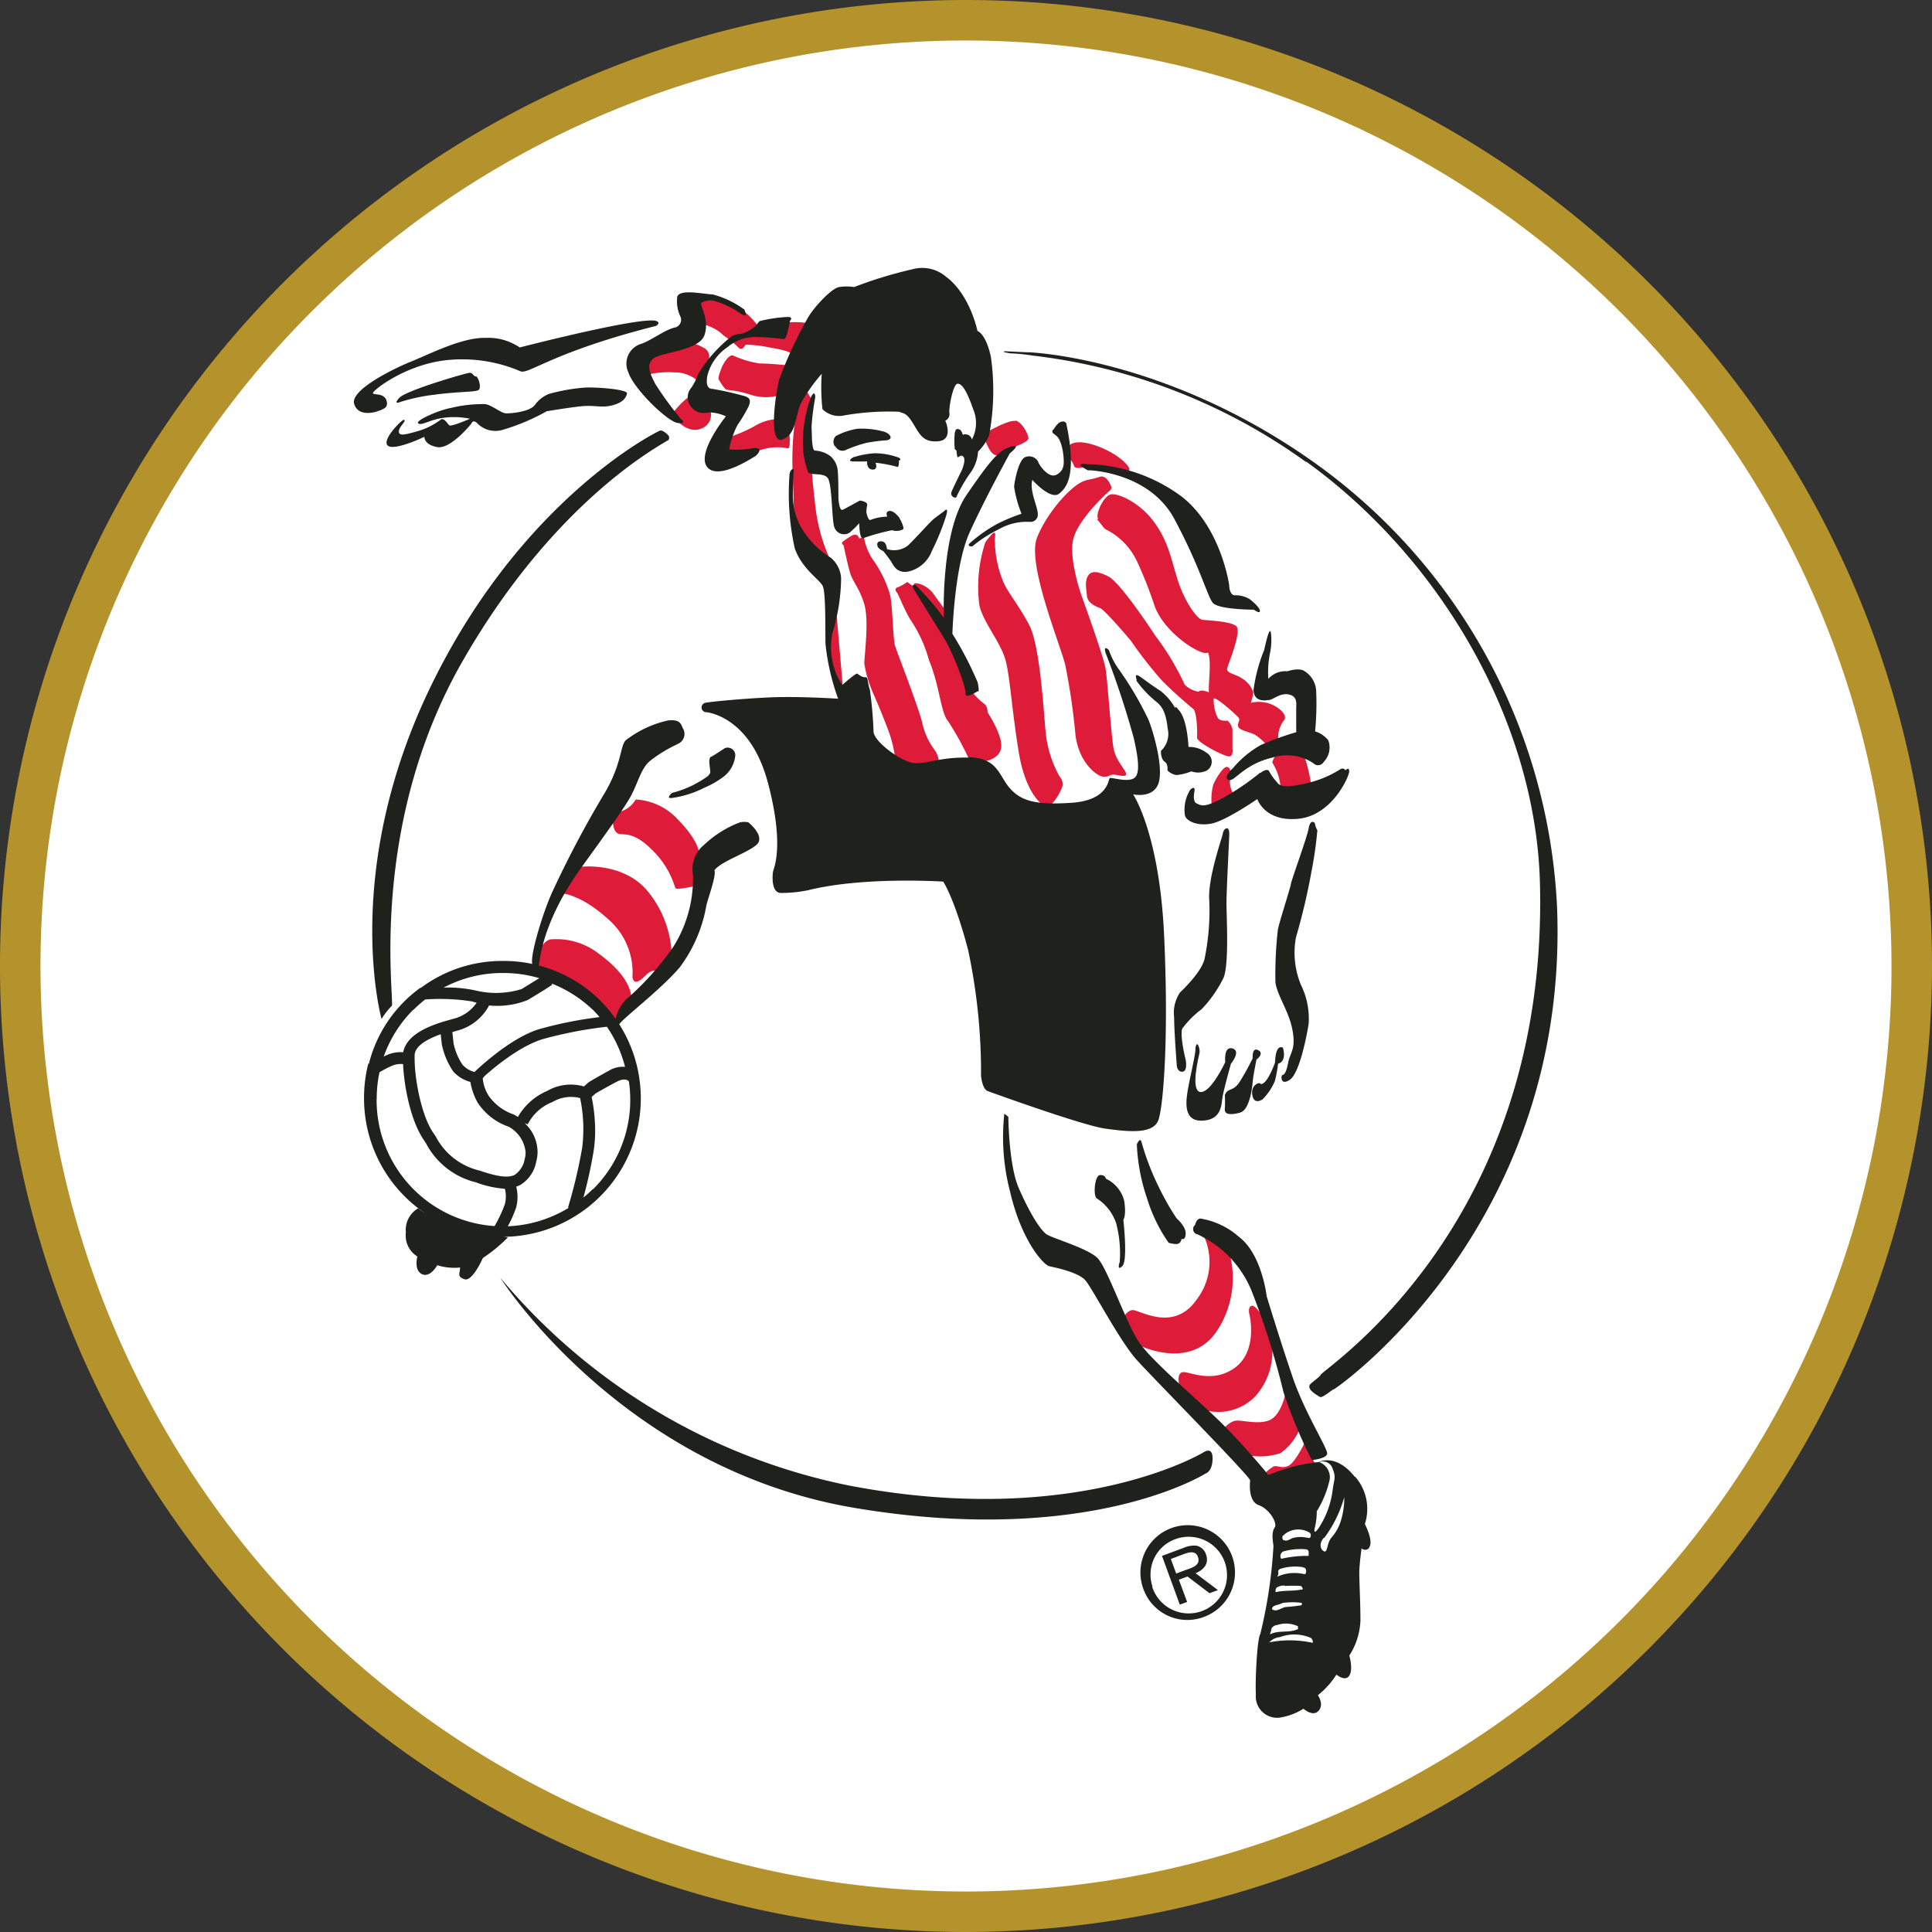 <?xml version="1.0" encoding="UTF-8" standalone="no"?>
<svg
   data-name="Layer 1"
   viewBox="0 0 187.5 187.5"
   version="1.1"
   id="svg22"
   sodipodi:docname="sparta-rotterdam.svg"
   inkscape:version="1.4.2 (f4327f4, 2025-05-13)"
   xmlns:inkscape="http://www.inkscape.org/namespaces/inkscape"
   xmlns:sodipodi="http://sodipodi.sourceforge.net/DTD/sodipodi-0.dtd"
   xmlns="http://www.w3.org/2000/svg"
   xmlns:svg="http://www.w3.org/2000/svg">
  <rect x="0" y="0" width="187.5" height="187.5" fill="#333333" stroke="none"/>
  <defs
     id="defs22" />
  <sodipodi:namedview
     id="namedview22"
     pagecolor="#ffffff"
     bordercolor="#000000"
     borderopacity="0.25"
     inkscape:showpageshadow="2"
     inkscape:pageopacity="0.0"
     inkscape:pagecheckerboard="0"
     inkscape:deskcolor="#d1d1d1"
     inkscape:zoom="4.304"
     inkscape:cx="93.75"
     inkscape:cy="96.538104"
     inkscape:window-width="1920"
     inkscape:window-height="1009"
     inkscape:window-x="-8"
     inkscape:window-y="-8"
     inkscape:window-maximized="1"
     inkscape:current-layer="svg22" />
  <path
     d="M418.75 451.5a93.75 93.75 0 1 1 93.75-93.75 93.86 93.86 0 0 1-93.75 93.75"
     style="fill:#b5932c"
     transform="translate(-325 -264)"
     id="path1" />
  <path
     d="M418.75 267.93a89.82 89.82 0 1 0 89.82 89.82 89.92 89.92 0 0 0-89.82-89.82"
     style="fill:#fff"
     transform="translate(-325 -264)"
     id="path2" />
  <path
     d="m444.73 404.72 6.4-3.69 3.09 4.82-6.4 2.26z"
     style="fill:#fff"
     transform="translate(-325 -264)"
     id="path3" />
  <path
     d="M431.45 314.39c.34.34.66.89.89 1a6.55 6.55 0 0 1 3.05 3.19 39 39 0 0 1 1.63 4.13c.92 2.75 4.69 5.07 5.21 4.61.39.79 0 3.22.1 3.87-.88-.34-1-.06-1-.06a2.42 2.42 0 0 1-1.36-.69 25.4 25.4 0 0 0-2.85-4.75s-3.36-5.16-4.56-5.75-1.71-.52-2 0-.13 1.25-.07 1.9.78 1 1.25 1.16 3 3.17 3 3.17a41 41 0 0 0 3 3.85c1.11 1.14 2.69 2.48 3.06 2.78s.41 2.31.37 2.78 2.75 1.9 3.15 1.83.29-.72.29-.72v-1.9a1.52 1.52 0 0 0-.47-.85s-.7.09-.94-.25a3.77 3.77 0 0 1-.41-1.88c.12-.3 2.33 1.68 2.45 1.89s-.17.47-.07.82 1 .49 1.58.76a5 5 0 0 1 1.22 1.08l.86.94a1.45 1.45 0 0 0-.35.72 5.1 5.1 0 0 1 .79 2.35c0 1.44 3 0 3 0a14 14 0 0 0-.74-3.11c-.31-.26-2.48-1.48-2.48-1.48a2.8 2.8 0 0 1 .49-1.79c.55-.51-.36-1.36-1.33-1.7a3.25 3.25 0 0 0-1.82-.08 5.7 5.7 0 0 0 .25-1 2.53 2.53 0 0 0-1.09-1.36c-.73-.51-1.62-.47-1.43-1.07s1.38-3.51.87-4-2.82-.57-3.31-.63-1.71-1.74-2.38-3.85-.87-3.62-2.24-5.56-3.53-2.9-4.25-2.76-1.56 2-1.22 2.36M442.6 342.11l2.15-1a2.17 2.17 0 0 1-.37-1.5c.09-.93 0-1.11-.3-1.18s-1 .94-1.33 1.72a5.4 5.4 0 0 0-.15 2M430.24 309.32s-.88.26-1-.09a2 2 0 0 0-.41-.69l-.09-1.27s.48-.78 2.68 0 3.44 2.15 3.15 2.4-4.36-.37-4.36-.37M423.54 304.82c.62.11 1.22 1.24 1.27 1.68s-1.62.95-1.62.95l-1.31.71s-.46.24-.93-.68-.37-.85-.37-.85l.33-.77s2-1.14 2.63-1M426.2 342.11s-1.67-1-2.34-5.17-.79-6.69-1.2-8.59-2.17-3.77-2.61-5.59a13.8 13.8 0 0 1 .58-6.14 7 7 0 0 1 .72-.86s.35-.31.2.49a10.9 10.9 0 0 0 .81 4.2c.49 1.13 1.44 2.17 2.51 4.18s1.4 8.25 1.62 10.55a11.2 11.2 0 0 0 1.35 4.2 1 1 0 0 1 .16 1.19 4.7 4.7 0 0 1-1 1.53h-.76M412.12 321a.25.25 0 0 0-.12.44c.15.1.85 1.95 1.39 2.75a13.1 13.1 0 0 1 1.77 3.89c1 2.34 1.14 5.08 1.83 5.88a27.4 27.4 0 0 1 2.06 3.74l1.45.19s1.55-.18 1.67-1.38-1.32-3.37-1.32-3.37 0-.62-.32-.82a6.4 6.4 0 0 1-1.1-1.07l-2.71-7 .14-.91s-.58-.73-1.27-1.71-2.08-1.24-1.88-.85-.66-.3-.66-.3a4.6 4.6 0 0 1-.92.52M403.77 309.91l-.7-4 .66-3.18-.47-.85a9.1 9.1 0 0 0-1 2.28 27.2 27.2 0 0 0-.34 5.49l.13 3.87a8.8 8.8 0 0 0 1.28 3 27 27 0 0 0 2.2 1.71 17 17 0 0 1-1.36-4.76c-.31-2.59-.36-3.53-.36-3.53M406.83 331.05l-.66-7.64-.81 2.89.48 2.8 1 2M414.55 334.35c-.22-1.24-2.5-7.06-2.69-7.68s-.24-3.95-.48-4.94a11.3 11.3 0 0 0-1.74-3.52 5.6 5.6 0 0 1-.8-2.13l-.45.19s0-.08-.15-.27-.49-.06-.49-.06a7.6 7.6 0 0 0-.95.62c-.21.2.07.35.07.35s.35 1.72.62 2.65.91 1.48 1.39 3.08 0 5 0 5.77a12.2 12.2 0 0 0 .81 2.76s.64 1.41 1.35 3.27a12.8 12.8 0 0 1 .82 3l2 .85 2.21-.35s.15-.28-.3-1.07a6.8 6.8 0 0 1-1.23-2.55M390.76 304.88s1.14 1.28 2.38.68a1.4 1.4 0 0 0 .78-1.77l-.84-2.56.72-2.38a.94.94 0 0 0-.52-1.1c-.75-.43-1-.38-1-.38a9.6 9.6 0 0 1 1.07-1.86 4.2 4.2 0 0 1 1.9 1.07 10 10 0 0 1 1.5 1.23c.4.22.53-.38.67-.36a13 13 0 0 1 2.36.29c2.09.34 2.09.66 2.09.66l-.35 1.06s-1.69-.18-2.83-.19a9.7 9.7 0 0 1-2.57-.78c-.48-.06-1 1-1 1s-.49 1.11-.37 1.32a4.7 4.7 0 0 0 .62.91c.25.24.49 0 2.34.54a4.74 4.74 0 0 0 3 .08l-.33 2.33a4.7 4.7 0 0 0-2.14.68 14 14 0 0 1-2.41 1.05l-.22 1.39a4.67 4.67 0 0 0 2.89 0 5.1 5.1 0 0 1 2.95-.28c.34.1.14-1.67.14-1.67l1.75-10.49a8.3 8.3 0 0 0-1.88-.06c-.65.11-2.78.6-3 .21a7.4 7.4 0 0 0-1.29-1.31l-2.59-1.33-1.95.09-.73 3-4.29 2.44.38 1.94a8.6 8.6 0 0 1 2.45-.19 3.4 3.4 0 0 1 2.28.83 2.2 2.2 0 0 1-.8 1.48 8.7 8.7 0 0 0-1.59 1.59l.44.81M377.16 357.9l3.51 1.64 4 3.65 1.59-2.28s.27-1.86-3.13-4.34a6.7 6.7 0 0 0-4.73-1.4c-.53.11-1 .91-1 .91zM379.5 350.7s1.85.06 4.56 2.54a6.8 6.8 0 0 1 2.32 5.53s0 1.19 1.23-.06c.76-.79 1.14-.41 1.14-.41l1.44-1.69a10.27 10.27 0 0 0-2.47-6.28c-2.48-2.78-6.58-2.19-6.58-2.19l-1.65 2.57M384.48 343.53s-.06 1 .42 1.32 1.39-.35 3.33 1.58a8.57 8.57 0 0 1 2.31 3.76c.12.21 1.91-.2 1.91-.2l.39-3.17s.06-1.12-2-3.23a6 6 0 0 0-4.14-2 2.62 2.62 0 0 1-1.75 1.24c-1.12.12-.44.7-.44.7M442 400.87a5 5 0 0 0 4.84-1.37 6.56 6.56 0 0 0 1.57-5.34l-.73-2.16s-.83-1.42-1.23-1.27-.18.9-.18.9.84 3.51-1.47 5.14-4.6.16-5.13.43-.18 1.39-.18 1.39l2.49 2.27"
     style="fill:#de1c39"
     transform="translate(-325 -264)"
     id="path5" />
  <path
     d="M434.09 391.81a1.12 1.12 0 0 1 .75-.66c.59-.17 4 2.31 6.32-1.06a6 6 0 0 0 .57-6.35l2.55 1.73a9.3 9.3 0 0 1-1.26 7.82c-2.64 3.76-7.59 1.22-7.59 1.22l-1.35-2.7M444.76 401.91c.59-.19 2.27.41 3.44-.08s1.58-2.7 1.58-2.7l1.41 3.4a5.4 5.4 0 0 1-1.92 2.5 6.5 6.5 0 0 1-3.21.2l-2.24-2.63a2.06 2.06 0 0 1 .95-.69M448.55 406.34c.37-.18.79.21 1.46-.07s1.6-2.24 1.6-2.24l1 2-4.55 1.27-.29-.31a2.8 2.8 0 0 1 .73-.6"
     style="fill:#de1c39"
     transform="translate(-325 -264)"
     id="path6" />
  <path
     d="M361.84 303.83c-.32.18-2.08.69-2.47-.64s3.74-3.38 5.55-4.11 4.93-2.35 7.22-2.29a5.46 5.46 0 0 1 3.3.93s11.63-3 13.22-2.58c.55.19 0 .49 0 .49-10 2.53-12.31 4.7-13.13 4.41a14.4 14.4 0 0 0-7.43-1.06c-3.88.51-6.86 2.87-6.9 3.15s1.19-.11 1.35.92c.08.54-.35.61-.67.79"
     style="fill:#1f211d"
     transform="translate(-325 -264)"
     id="path7" />
  <path
     d="M367.41 302.27c2.26-.27 3.62-.22 4-.4s0-1.35-.23-1.34-.29-.37-.61-.35-6.16 1.7-6.83 2.44.18.37.18.37a17.5 17.5 0 0 1 3.49-.71M364.21 304.75c-.17-.1-2.24 2-1.56 2.51s3.54-.87 3.54-.87-.07.76 1.24 1 3.31-2.27 3.31-2.27.14-.44.54-.08a2.47 2.47 0 0 0 2.42.7 20.4 20.4 0 0 0 4.36-1.83c-.38.07 2.15-.37 3.45-.49s2 .23 3.14-.15c.8-.25 1.11-.65 1.2-1.08s-3.34-.66-4.26-.56a18 18 0 0 0-3.28.59 3 3 0 0 0-1.41 1.1c-.57.68-2.4.82-2.84.79s-1.28-.76-1.94-.89a13 13 0 0 0-3.35.37c-1.24.22-3.52 1.25-3.18 1.5s1.12-.38 2.52-.55a7.5 7.5 0 0 1 2.5.1s-1.81.79-2 .64-.52-.79-.84-.55a6.8 6.8 0 0 1-2.33 1.14c-1.34.39-1.72.41-1.73 0s.71-1 .54-1.11M397.22 294s.48 1-.31.45a8.5 8.5 0 0 0-2.72-1.28 1.74 1.74 0 0 0-1.13.22c-.21.17.84 1.59.31 3.13s-4.31 1.67-5 2.3-.26 1.47.22 2.43a33 33 0 0 0 2.49 3.41s.67.51-.31.39-4.28-3.32-4.79-4.92a2 2 0 0 1 1.28-2.77c.91-.31 2.27-1.35 3.18-1.56a.77.77 0 0 0 .6-1.06 3.44 3.44 0 0 1-.31-1.94c.23-.77 2.43-.28 3.46-.22a9 9 0 0 1 3 1.43"
     style="fill:#1f211d"
     transform="translate(-325 -264)"
     id="path8" />
  <path
     d="M401.1 296.89c.27 0 .57-1.76.57-1.76s.36-.34-.18-.37a13.5 13.5 0 0 0-2.75.4c-.21.12-.3.56-1.2 1s-.7.09-1.5.45a13.9 13.9 0 0 0-3.25 3.62 6 6 0 0 1-.69 1.39 1.43 1.43 0 0 0 0 1.9c.69.78 1.38.53 1.92.51a4.3 4.3 0 0 1 1.43.37s-2.87 3.55-1.83 4.91 4.35-.86 4.62-1 1-1-.25-.8a8.4 8.4 0 0 1-2.22.1 8.2 8.2 0 0 1 .81-2.37 14.6 14.6 0 0 0 1.06-1.78c.24-.56.18-.82-.32-1a30 30 0 0 0-3.18-.72c-.54 0-.62-.57-.49-1.28a4.7 4.7 0 0 1 1.93-2.75 4.18 4.18 0 0 1 2.88-1 24 24 0 0 1 2.61.2M404.78 300.24a17 17 0 0 0-2 2.8c-.64 1.28-.45 3.11-1.84 3.61s-.69-4.31-.33-5.79a40.5 40.5 0 0 1 2.71-5.87c.55-1.06 2.35-3 3.11-3.13a4.6 4.6 0 0 1 1.46 0 41 41 0 0 1 5.67-1.73 3.53 3.53 0 0 1 3.23.71c2.36 1.73 3.07 5.28 3.07 5.28s.82.23 1.31 2.54a23.5 23.5 0 0 1-.18 7.6 4.8 4.8 0 0 1-1.07 1.57 3.93 3.93 0 0 1-.77 2.1 14.6 14.6 0 0 0-1.35 2.34c-.16.11-.6-.14-.46-.52s1-2.11 1-2.11.44-1 .16-1.31-.53.19-.59 0a3 3 0 0 1-.08-.59l-.17-.16a8.4 8.4 0 0 1 0-1.57c.09-.33.14-.44.42-.34s.35.52.35.52a.8.8 0 0 1 .49 0 .63.63 0 0 1 .4.47 3.41 3.41 0 0 0 .13-2.94c-.63-1.81-1.09-2.5-1.52-2.48s-.87 2.32-.79 2.86a.67.67 0 0 1-.4.72s.84 1.86-.66 2-1.82-.67-2.47-1.73-.91-.94-1.35-1.13a25.3 25.3 0 0 0-5.3.35 2.3 2.3 0 0 1-2.14-.6 19 19 0 0 1-.06-3.58M411.12 317.3a2.2 2.2 0 0 0 2-.36c.78-.74 2.17-2.33 2.54-2.61s1-.75 1-.75.41-.46.18.42a22.6 22.6 0 0 1-1.41 3.48 3.17 3.17 0 0 1-2.34 2c-1.08.16-1.39-.64-1.62-1s-.75-1-.75-1-.5-.19-.57-.52.14-.49.52-.4.41.74.41.74"
     style="fill:#1f211d"
     transform="translate(-325 -264)"
     id="path9" />
  <path
     d="M411.63 315.48a1.46 1.46 0 0 0 1-.1c.21-.17-.38-1.18-.38-1.18s-.52-.68-.95-.61-.19.55-.19.55a4.8 4.8 0 0 0-1.56.29c-.31.23-.47-.73-.47-.73s0-.28.08-.66-.72-.46-.72-.46-1.27.71-1.64.89-.43-1.12-.43-1.12 0-2.11-.07-2.71a2.13 2.13 0 0 0-.72-1.38 2.77 2.77 0 0 0-1.49-.53c-.33 0-.29-1.67-.33-2.32a24 24 0 0 1 .36-2.84s0-.87-.43 0a12.6 12.6 0 0 0-.77 4.37 7.8 7.8 0 0 0 .52 2.91c.29.31 1.41 0 1.87.51s.41 4.16.66 4.8a1 1 0 0 0 1.49.53 11 11 0 0 0 .93-.91s0 1.57.39 1.45a20 20 0 0 1 2.89-.79"
     style="fill:#1f211d"
     transform="translate(-325 -264)"
     id="path10" />
  <path
     d="M406.09 307.34a.76.76 0 0 0 1 .33 12 12 0 0 1 2-.69 16 16 0 0 1 1.94-.25c.64-.09.46-.56-.15-.81a8 8 0 0 0-2.67-.31 6.8 6.8 0 0 0-2.08.7.78.78 0 0 0-.11 1M407.88 308.34s-.79.42-.09.44 1.36 0 1.36 0-.07.76.52.79.3-.66.3-.66a13.5 13.5 0 0 1 2.08.39c.22.15.19-.6.19-.6s.32-.07 0-.28a6.7 6.7 0 0 0-2.35-.43 8.3 8.3 0 0 0-2 .37M427.41 306.23c.56.25.78 1.64.81 2.18s.11 1.24-.68 1.66-1.73-1-1.79-1.27a1 1 0 0 0-1.27-.43c-.59.25-1 2.16-1.06 2.87a11.5 11.5 0 0 0 .72 2.62 16.5 16.5 0 0 0-2.39 1 14.5 14.5 0 0 0-2.57 1.8c-.47.4.18.37.18.37a12.7 12.7 0 0 1 2.53-1.64 5.45 5.45 0 0 1 3.11-.74.7.7 0 0 0 .72-.74c0-.76-.81-2.18-.54-3.34 0 0 1.78 2 2.61 1.34s1.17-1.63 1.14-3.47a18 18 0 0 0-.42-3.18c0-.43-.45-.41-.72-.24a2.2 2.2 0 0 0-.51.62s-.42.29.13.54"
     style="fill:#1f211d"
     transform="translate(-325 -264)"
     id="path11" />
  <path
     d="M423 308s1.25-1 .13-.66-1.8 1-4.33 4.7-2.2 11.93-2.2 11.93a23.5 23.5 0 0 0-2.75-3.18c-.5-.19-.14.44-.14.44l3 4.85c.53.84 2.11 4.51 2 5.38.23.26 1.17-.38 1.17-.38s.23.26 0-.86a33 33 0 0 0-2.45-4.71s.18-6.52 1.65-9.79S423 308 423 308M430.61 309.66s-1.59-.8-.14-.61a15.9 15.9 0 0 1 9.26 3.18c3.79 3 4.56 8.54 4.56 8.54s0 1.08.63 1a2.7 2.7 0 0 1 1.35.37s.94.71 1 1.11-.58-.08-.58-.08-3.47 0-4-.68-1.25-3.52-3.71-8.11-8.28-4.74-8.28-4.74M447.66 327.15a15.6 15.6 0 0 0-1 3.77c0 1.26 1.17 1.07 1.57 1s1.05-.7 1.86-.52.72.83.71 1.27 0 2.39 0 2.39a28 28 0 0 0-3.45 1.25 9.8 9.8 0 0 0-2.71 2.26c-.56.46-.85 1.09-.31 1.14s1.48-1.55 4.13-2.18a4.63 4.63 0 0 1 4 .54.63.63 0 0 0 1-.12 2 2 0 0 0 .44-2.12 2.65 2.65 0 0 0-1.27-.85 28 28 0 0 0 .1-4 2.41 2.41 0 0 0-1.1-1.83c-.53-.41-1.7 0-1.7 0a2.17 2.17 0 0 0-1.84.74 9.4 9.4 0 0 1 .17-2.54 6 6 0 0 0 .09-1.85c-.11-.94-.53 1-.68 1.66M435.32 330c-.12-.32-.18-.68.31-.34s1.24.92 2 1.39a5.6 5.6 0 0 1 1.42 1.67s0-.29.29.13c.91.86 1 3.64 1 3.64a2.78 2.78 0 0 1 1.76.57 1 1 0 0 1 0 1.73 1.93 1.93 0 0 1-1.48.07 5.4 5.4 0 0 1-1.43.36 1.5 1.5 0 0 1-.89-.46s.08-.62-.25-.82-.4-.81-.38-1.07a2.23 2.23 0 0 0 .66-2.13c-.19-1.73-.61-2.25-1.18-2.69a10.5 10.5 0 0 1-1.87-2"
     style="fill:#1f211d"
     transform="translate(-325 -264)"
     id="path12" />
  <path
     d="M447.28 339a24 24 0 0 1-3.61 2.45c-1.87 1-2.1.71-2.54.52s-.2-1.22-.2-1.22.08-.55-.4-.13a3.64 3.64 0 0 0-.53 2.52c.13.54 1.21 1.07 2.61.78s4.41-2.37 4.41-2.37.72 2.24 4 1.91 4.94-4.14 4.92-4.61-.37-.09-.37-.09-.12-.28-.47-.12a10.4 10.4 0 0 1-3.55 1.43c-2.29.51-2.42.08-2.72-.27a5 5 0 0 1-.66-.95c-.2-.35-.83.15-.83.15M441.56 362a12 12 0 0 0 2.2-3.14c.54-1.43.26-6 .27-7.31s.24-5.62.27-6.56-.53-.63-.62-.12-1.49 4.37-1.32 6.53a23.2 23.2 0 0 1-.43 5.52c-.19 1.27-2.06 3.06-2.41 3.4a3.53 3.53 0 0 0-.57 2.41c0 1.34.25 4.58.25 4.58s0 .72.54.7.34-1.1.34-1.1-.62-2.47-.33-3.1a9.2 9.2 0 0 1 1.8-1.82M452 363.38a7.36 7.36 0 0 0-.76-3.83 8.24 8.24 0 0 1-.47-4.57 62 62 0 0 0 1.51-6.4 39 39 0 0 0 .57-4 2.1 2.1 0 0 1-.25-.71s-.42-.45-.59.5-1.62 4.85-1.73 5.43-1.19 3.89-1.27 4.47a39 39 0 0 0-.23 5.11c.25 1.4 1.32 2.76 1.66 4.62s-.23 2.11-.43 3.16-.42 1.14-.56 1.18-.2 1.09.74.44 1.64-4.31 1.81-5.4"
     style="fill:#1f211d"
     transform="translate(-325 -264)"
     id="path13" />
  <path
     d="M441 365.85c.13-1.13.5-.06.41.34s-.91 3.73.11 3.79 2.39-2.9 2.39-2.9-.18-1.58.7-1.33-.15 1.49-.15 1.49-.71 2.53-.82 3.26-.08 2.21-2 2.26-1.51-2.1-1.34-3.12.6-2.67.73-3.79"
     style="fill:#1f211d"
     transform="translate(-325 -264)"
     id="path14" />
  <path
     d="M443.87 370.2a13 13 0 0 1 0 1.41c-.08.58.61.62 1.5.36s1.15-2.33 1.2-2.95.37-2.19.37-2.19.8-.58.17-.91-.54.79-.54.79a23 23 0 0 1-1.3 2.34c-.61.9-1.1.52-1.36 1.15"
     style="fill:#1f211d"
     transform="translate(-325 -264)"
     id="path15" />
  <path
     d="M447.36 369.2c-.12-.24-1 .09-.82 1.09s1 .39 1 .39a5.6 5.6 0 0 0 1.18-1.75 12 12 0 0 0 .32-1.71c.15 0 .82-.26.47-1.54-.77-.36-.76 1.41-.76 1.41s-.7 2.06-1.35 2.12M419.06 337.53c-2.84-.09-4.21.67-5.4.52s-3.76-2-3.88-3a39 39 0 0 0-.36-4.11c-.23-.64-.15-1.26-.44-1.22s-.63-.24-.77-.34-1.47 1.1-1.47 1.1a6.73 6.73 0 0 1-.95-5.05 18.7 18.7 0 0 0 .84-5.3 2.77 2.77 0 0 0-1-2 8.5 8.5 0 0 1-3-3.16c-.88-1.77-.69-3.11-.62-5.07.14-.55-.26-.46-.38.07a24.5 24.5 0 0 0 .5 7.24c.69 2 2.44 3.05 2.72 3.67s.24 3.59.26 5.57a22.2 22.2 0 0 0 1.23 5.36s-3.81-.25-6.57-.13-5.78.42-6.27.52a.46.46 0 0 0 .1.92c.65.1 4.34.86 5.93 6.86s.6 8.18.51 8.54-.22 2.14.75 2.14a12.7 12.7 0 0 0 2.66-.27c5.4-1.34 13.09-.83 13.09-.83s1.09 1.61 2.41 6.61a57 57 0 0 1 1.26 12.23s.1 1.29.65 1.49 9.27 3.36 11.45 3.65 4.65.58 5.13-.89 1-8.18.53-18-3-13.56-3-13.56 2 .45 2.48-1.13-.56-5.07-1-6.13a32.7 32.7 0 0 0-2.83-4.82 7.1 7.1 0 0 1-1-1.91s-.57-.59-.32.27a86 86 0 0 1 2.74 8.29c.23 1.07.73 3.22.11 3.79s-2.32-.07-2.46.08-.15 2.14-3.69 2.38-4.93-.2-6-1.42-1.15-2.94-4-3"
     style="fill:#1f211d"
     transform="translate(-325 -264)"
     id="path16" />
  <path
     d="M394 337.46c.34-.18 1.34-.85 1.34-.85a.74.74 0 0 1 1 .85 2.92 2.92 0 0 1-1.08 1.89 8.7 8.7 0 0 1-1.88 1.09 10 10 0 0 1-3.15 1c-.7.09 0-.49 0-.49a10.2 10.2 0 0 0 3.47-1.63c.31-.37.23-.31.21-.66s-.21-1.07.13-1.25M390.75 336.21a1.05 1.05 0 0 0 .5-1.57c-.18-.45-.31-.83-1.42-.72a10.34 10.34 0 0 0-4.11 1.93c-.57.6-.35 2.41-2.24 5.45a102 102 0 0 0-4.85 9.2c-.91 1.94-2.3 6.48-1.94 7.12.35.06.6.13.6.13.56-4.9 3.83-9.12 4.51-10.08s3.72-5.08 4.44-6.44 1-2.76 1.93-3.45a13.4 13.4 0 0 1 2.58-1.56M384.69 363.06a4.15 4.15 0 0 1 1-2 27.5 27.5 0 0 0 4.66-5.18 12.4 12.4 0 0 0 1.9-7 3 3 0 0 1 1.06-2.87 10.4 10.4 0 0 1 3.5-2.2 1.9 1.9 0 0 1 .82 0s1.35 1.07 1 1.9-3.63 1.8-4.29 2.75c.19.56-.63 2.69-.79 3.43a14 14 0 0 1-2.59 6c-1.82 2.15-5.6 5-5.89 5.56l-.37-.44M365.51 385.93s-.37 1.32.43 1.72 1.5-.86 1.5-.86a5.5 5.5 0 0 0 2.21.22c0 .59-.34.88.43 1.14s1.78-2.06 1.78-2.06a15 15 0 0 0 2.43-2c-8.17-1.79-8.68-2.84-8.68-2.84a2.42 2.42 0 0 0-1.22 2.36 2.39 2.39 0 0 0 1.11 2.33M431.49 380.33c-.44-.14-.27-2.27.27-2.29s.56.35.56.35a3.22 3.22 0 0 1 1.78 2.14c.23 1.46-.08 1.85-.08 1.85s.46 4-.11 4.51-.24-.42-.24-.42a11.6 11.6 0 0 0-.34-3.73 4.58 4.58 0 0 0-1.85-2.41M438.41 384.61s.77.23 1 .06a.54.54 0 0 0 .25-.44s.39.2.41-.51-.88-1.48-.88-1.48a24.5 24.5 0 0 1-1.71-3 25.2 25.2 0 0 1-1.67-4.31c-.14-.7-.48.13-.48.13a18.5 18.5 0 0 0 1 5.27 15.3 15.3 0 0 0 2.1 4.3M441.14 383.78a.53.53 0 0 1-.15-.91s.13-.76.68-.58a7.4 7.4 0 0 1 3.55 1.73c2.25 1.68 2.71 5.78 2.71 5.78s1.35 4.44 2.54 7.91 3.41 6.89 3.33 7.38-1.49.61-1.49.61a48 48 0 0 1-2.75-6.6 75 75 0 0 0-3.12-9.89 10.34 10.34 0 0 0-5.3-5.45"
     style="fill:#1f211d"
     transform="translate(-325 -264)"
     id="path17" />
  <path
     d="M456.46 407.3c-1.84-2.3-3.48-1.41-3.48-1.41a17.5 17.5 0 0 0-4.88 1.26s-1.9-2.35-4.24-4.73-7.08-6.28-8.36-8.23-3.05-7.18-4-8.11-4.21-1.86-4.88-2.26-1.79-2.3-2.76-4.54-1-6.89-1-6.89l-.39-.31a21 21 0 0 0 .57 7.62c1.09 4.67 3.21 7.06 3.81 7.19s2.79.58 3.48 1.36 3.31 5.87 5 7.74 10.71 11 11 11.68c0 0-.28 2 .82 2.4s1.82 1.76 1.57 2.15-.28.83-.13 1.79a47 47 0 0 1-1.28 8.58c-.3.45-.5 4.31-.43 5.88a2.07 2.07 0 0 0 2.27 2.23 6 6 0 0 0 2.35-.87s.91.83 1.47.2-.07-1.51-.07-1.51a8 8 0 0 0 1.8-2s.85.72 1.25.1 0-1.95 0-1.95a6.7 6.7 0 0 0 1.08-3.41c0-1.9-.13-4-.11-4.77s.22-2.23.22-2.23a.47.47 0 0 0 .8-.2c.3-.66-.48-2.15-.48-2.15a4.75 4.75 0 0 0-.92-4.57"
     style="fill:#1f211d"
     transform="translate(-325 -264)"
     id="path18" />
  <path
     d="M453 405.89a1.56 1.56 0 0 1 1.05 1.68 9.8 9.8 0 0 1-1.26 3.1 6.4 6.4 0 0 1-.2 1.64s-.18.77.38 0a8.75 8.75 0 0 0 1.35-3.59c.16-1.31.37-1.26 0-2.22a1 1 0 0 0-1.33-.59M453.48 413.24c-.46.51-.38 1.1 0 1.31s.28-.83.75-1.34a4.4 4.4 0 0 0 .9-1.62 7.5 7.5 0 0 0 .33-2.29 12.1 12.1 0 0 1-1.93 3.94M448.11 423.47a1.62 1.62 0 0 1 1.11-.59 4 4 0 0 1 3 .08.49.49 0 0 1 .18.48 10.3 10.3 0 0 0-4.07-.08s-.22 0-.21.12M448.28 422.6c.85-.42 1.84-.09 2.69-.5v-.27a2.7 2.7 0 0 0-2-.13.75.75 0 0 0-.58.35c0 .16-.09.38-.14.55M448.75 419.81a4.3 4.3 0 0 0 .75-.25 7 7 0 0 1 1.84 0v.22a15 15 0 0 1-1.56.18c-.43.07-.85.47-1.24.27-.16 0-.07-.37.2-.39M449.69 417.92a12 12 0 0 1 1.57 0c.05 0 .23.32.18.32-.91.2-1.79.08-2.64.28a.58.58 0 0 1 .09-.44 1.36 1.36 0 0 1 .8-.2M449 417a4 4 0 0 1 2.37-.27c.11 0 .27.09.33 0a.52.52 0 0 0 0-.49c-.06-.1-.17-.1-.28-.15a4.7 4.7 0 0 0-2.11.15.36.36 0 0 0-.26.23c0 .16.07.32-.09.49M449.35 415.28A11 11 0 0 1 452 415c0-.27.08-.6-.25-.64a6.1 6.1 0 0 0-2.21.21.49.49 0 0 0-.19.72M449.62 413a.12.12 0 0 1-.11 0 .43.43 0 0 0 0 .43c.34.2.59 0 .91-.15a2.85 2.85 0 0 1 1.35-.06c.11 0 .33.09.38 0a.43.43 0 0 0 0-.44 2.11 2.11 0 0 0-2.54.17"
     style="fill:#fff"
     transform="translate(-325 -264)"
     id="path19" />
  <path
     d="M389.8 306.77a.37.37 0 0 0 0-.58s-.46-.48-.74-.4-13.35 6.56-22.19 24.69-4.84 32.41-4.84 32.41a7.2 7.2 0 0 1 1-1.28c.25-.81-2.27-17.46 6.82-33.37s19.54-21.16 19.89-21.47M451.77 308.85a56.6 56.6 0 0 0-26.61-10.35 18 18 0 0 0-2.12-.21c-.31-.06-.93-.15-.48-.2.09 0 2.14.11 2.3.1 0 0 13 .44 27.25 10.39a56.21 56.21 0 0 1 24 43.41c1.25 31.12-21.52 46.84-21.66 46.84s-1.12.89-1.36.74c-.47-.29-1.14-.68-1-1.13.05-.18 1-.8 1.07-1 .22-.6 22.15-14.49 21.29-47.74-.4-15.62-9.61-31.48-22.68-40.9M373.55 388a59.43 59.43 0 0 0 34 20.2c22 4.17 34.23-3.24 34.23-3.24s.92-.67.9.61-.69 1.44-.69 1.44-11.27 7.15-34 3.34S373.55 388 373.55 388"
     style="fill:#1f211d"
     transform="translate(-325 -264)"
     id="path20" />
  <path
     d="M430.43 310.59a7.7 7.7 0 0 0 1.34-.33c.67-.14 1 .82 1.1 1s-.33.5-.33.5-3.12 2.78-3.43 4.8.87 5.3.87 5.3 2.12 5.84 2.31 7 .55 6.45.77 7.72 1.21 2.14 1.23 2.54-1 0-1.35.06-.26.2-.83.2-2.36-1.24-2.73-4a65 65 0 0 0-1-6.87c-.53-2.09-3.71-9.78-2.75-12.29s3.57-5.4 4.78-5.59"
     style="fill:#de1c39"
     transform="translate(-325 -264)"
     id="path21" />
  <path
     d="M436 418.3a4.59 4.59 0 1 1 5.87 2.61 4.53 4.53 0 0 1-5.87-2.61m.82-.3a3.72 3.72 0 1 0 2.26-4.63 3.64 3.64 0 0 0-2.22 4.63Zm6.38.32-.82.3-2.13-1.62-.84.31.8 2.16-.71.26-1.73-4.73 2.1-.78a2.5 2.5 0 0 1 1.25-.21 1.24 1.24 0 0 1 .91.81c.34.93-.19 1.52-1 1.86Zm-3.27-1.9c.68-.25 1.64-.47 1.33-1.32-.22-.61-.79-.49-1.39-.27l-1.24.47.52 1.41ZM383.32 361.16a13.33 13.33 0 0 0-9.53-3.9 13.17 13.17 0 0 0-7.93 2.6h-.06a13 13 0 0 0-5 7.38h-.08v.08a13.3 13.3 0 0 0-.39 3.16v.12a13.43 13.43 0 1 0 22.89-9.53m.66 2.55a12.1 12.1 0 0 1 1.78 3.92 2.57 2.57 0 0 0-1.55.36c-1.33.73-2 1.14-2 1.15l-.44.39a4.58 4.58 0 0 0-3.56.43 6 6 0 0 0-2.85 2.53 4 4 0 0 0-.4-.24 4.88 4.88 0 0 1-2.43-1.81 3.76 3.76 0 0 1-.58-1.7l.13-.17s3-2.81 5.68-3.63a40.4 40.4 0 0 1 6.37-1.22ZM375 378c-.63.34-1.67.22-3.47-.4a6.45 6.45 0 0 1-4.25-3.32l-.24-.35c-1.2-1.77-1.8-5.35-1.8-7.11v-.45c.06-.75.89-1.4 2.53-2l.11 1A7.2 7.2 0 0 0 369 368a3.4 3.4 0 0 0 1.65 1 6.3 6.3 0 0 0 .7 2 5.87 5.87 0 0 0 3 2.34 3.16 3.16 0 0 1 1.66 2.49 2.5 2.5 0 0 1-.09.66 2.3 2.3 0 0 1-1 1.55Zm7.54-16c.23.23.44.47.65.71a38.6 38.6 0 0 0-5.9 1.18c-2.91.9-6.17 4.08-6.3 4.2h.43-.13a2.44 2.44 0 0 1-1.39-.74 5.9 5.9 0 0 1-.88-2.08l-.12-1.11.45-.13a4.9 4.9 0 0 0 3.12-2.46h-.08a7.94 7.94 0 0 0 3.83-.52l.53-.32c.75-.46 1.46-.89 1.85-1.17l-.09-.12a12.3 12.3 0 0 1 4.02 2.56Zm-8.73-3.57a12.3 12.3 0 0 1 3.53.5l-1.19.73-.53.33a8.4 8.4 0 0 1-4.41.15 12.2 12.2 0 0 0-3.16-.29 12.1 12.1 0 0 1 5.77-1.42Zm-8.68 3.57a13 13 0 0 1 1.13-1 20 20 0 0 1 4.56.19 4 4 0 0 0 .44.12 3.83 3.83 0 0 1-2.21 1.55l-.92.26c-1.59.48-3.68 1.32-4 3a3.3 3.3 0 0 0-1.58.27l-.31.15a12.15 12.15 0 0 1 2.86-4.54Zm-3.57 8.67a12.3 12.3 0 0 1 .27-2.61c.32-.19.77-.43 1.22-.63a2.2 2.2 0 0 1 1.07-.16c.08 2 .69 5.43 2 7.35l.23.35a7.44 7.44 0 0 0 4.82 3.77 10 10 0 0 0 2.83.63 3.05 3.05 0 0 1 0 1.49 13 13 0 0 1-1 2.13 12.26 12.26 0 0 1-11.45-12.31Zm18.6 10.57a12.3 12.3 0 0 1-5.88 1.77 11 11 0 0 0 .82-1.85 4.1 4.1 0 0 0 0-2 2.4 2.4 0 0 0 .41-.17 3.35 3.35 0 0 0 1.53-2.25 3.6 3.6 0 0 0 .13-1 3.86 3.86 0 0 0-1.24-2.73l.29.1a4.5 4.5 0 0 1 2.4-2.16 3.5 3.5 0 0 1 2.68-.38 14.6 14.6 0 0 1 .2 4.82 49 49 0 0 1-1.36 5.75Zm2.37-1.84c-.29.29-.59.56-.91.82a44 44 0 0 0 1-4.57 13 13 0 0 0 .14-1.91 16.6 16.6 0 0 0-.34-3.28l.38-.34c.17-.1.82-.48 2-1.11.85-.47 1.2-.11 1.23-.08a12.21 12.21 0 0 1-3.49 10.5Z"
     style="fill:#1f211d"
     transform="translate(-325 -264)"
     id="path22" />
</svg>
